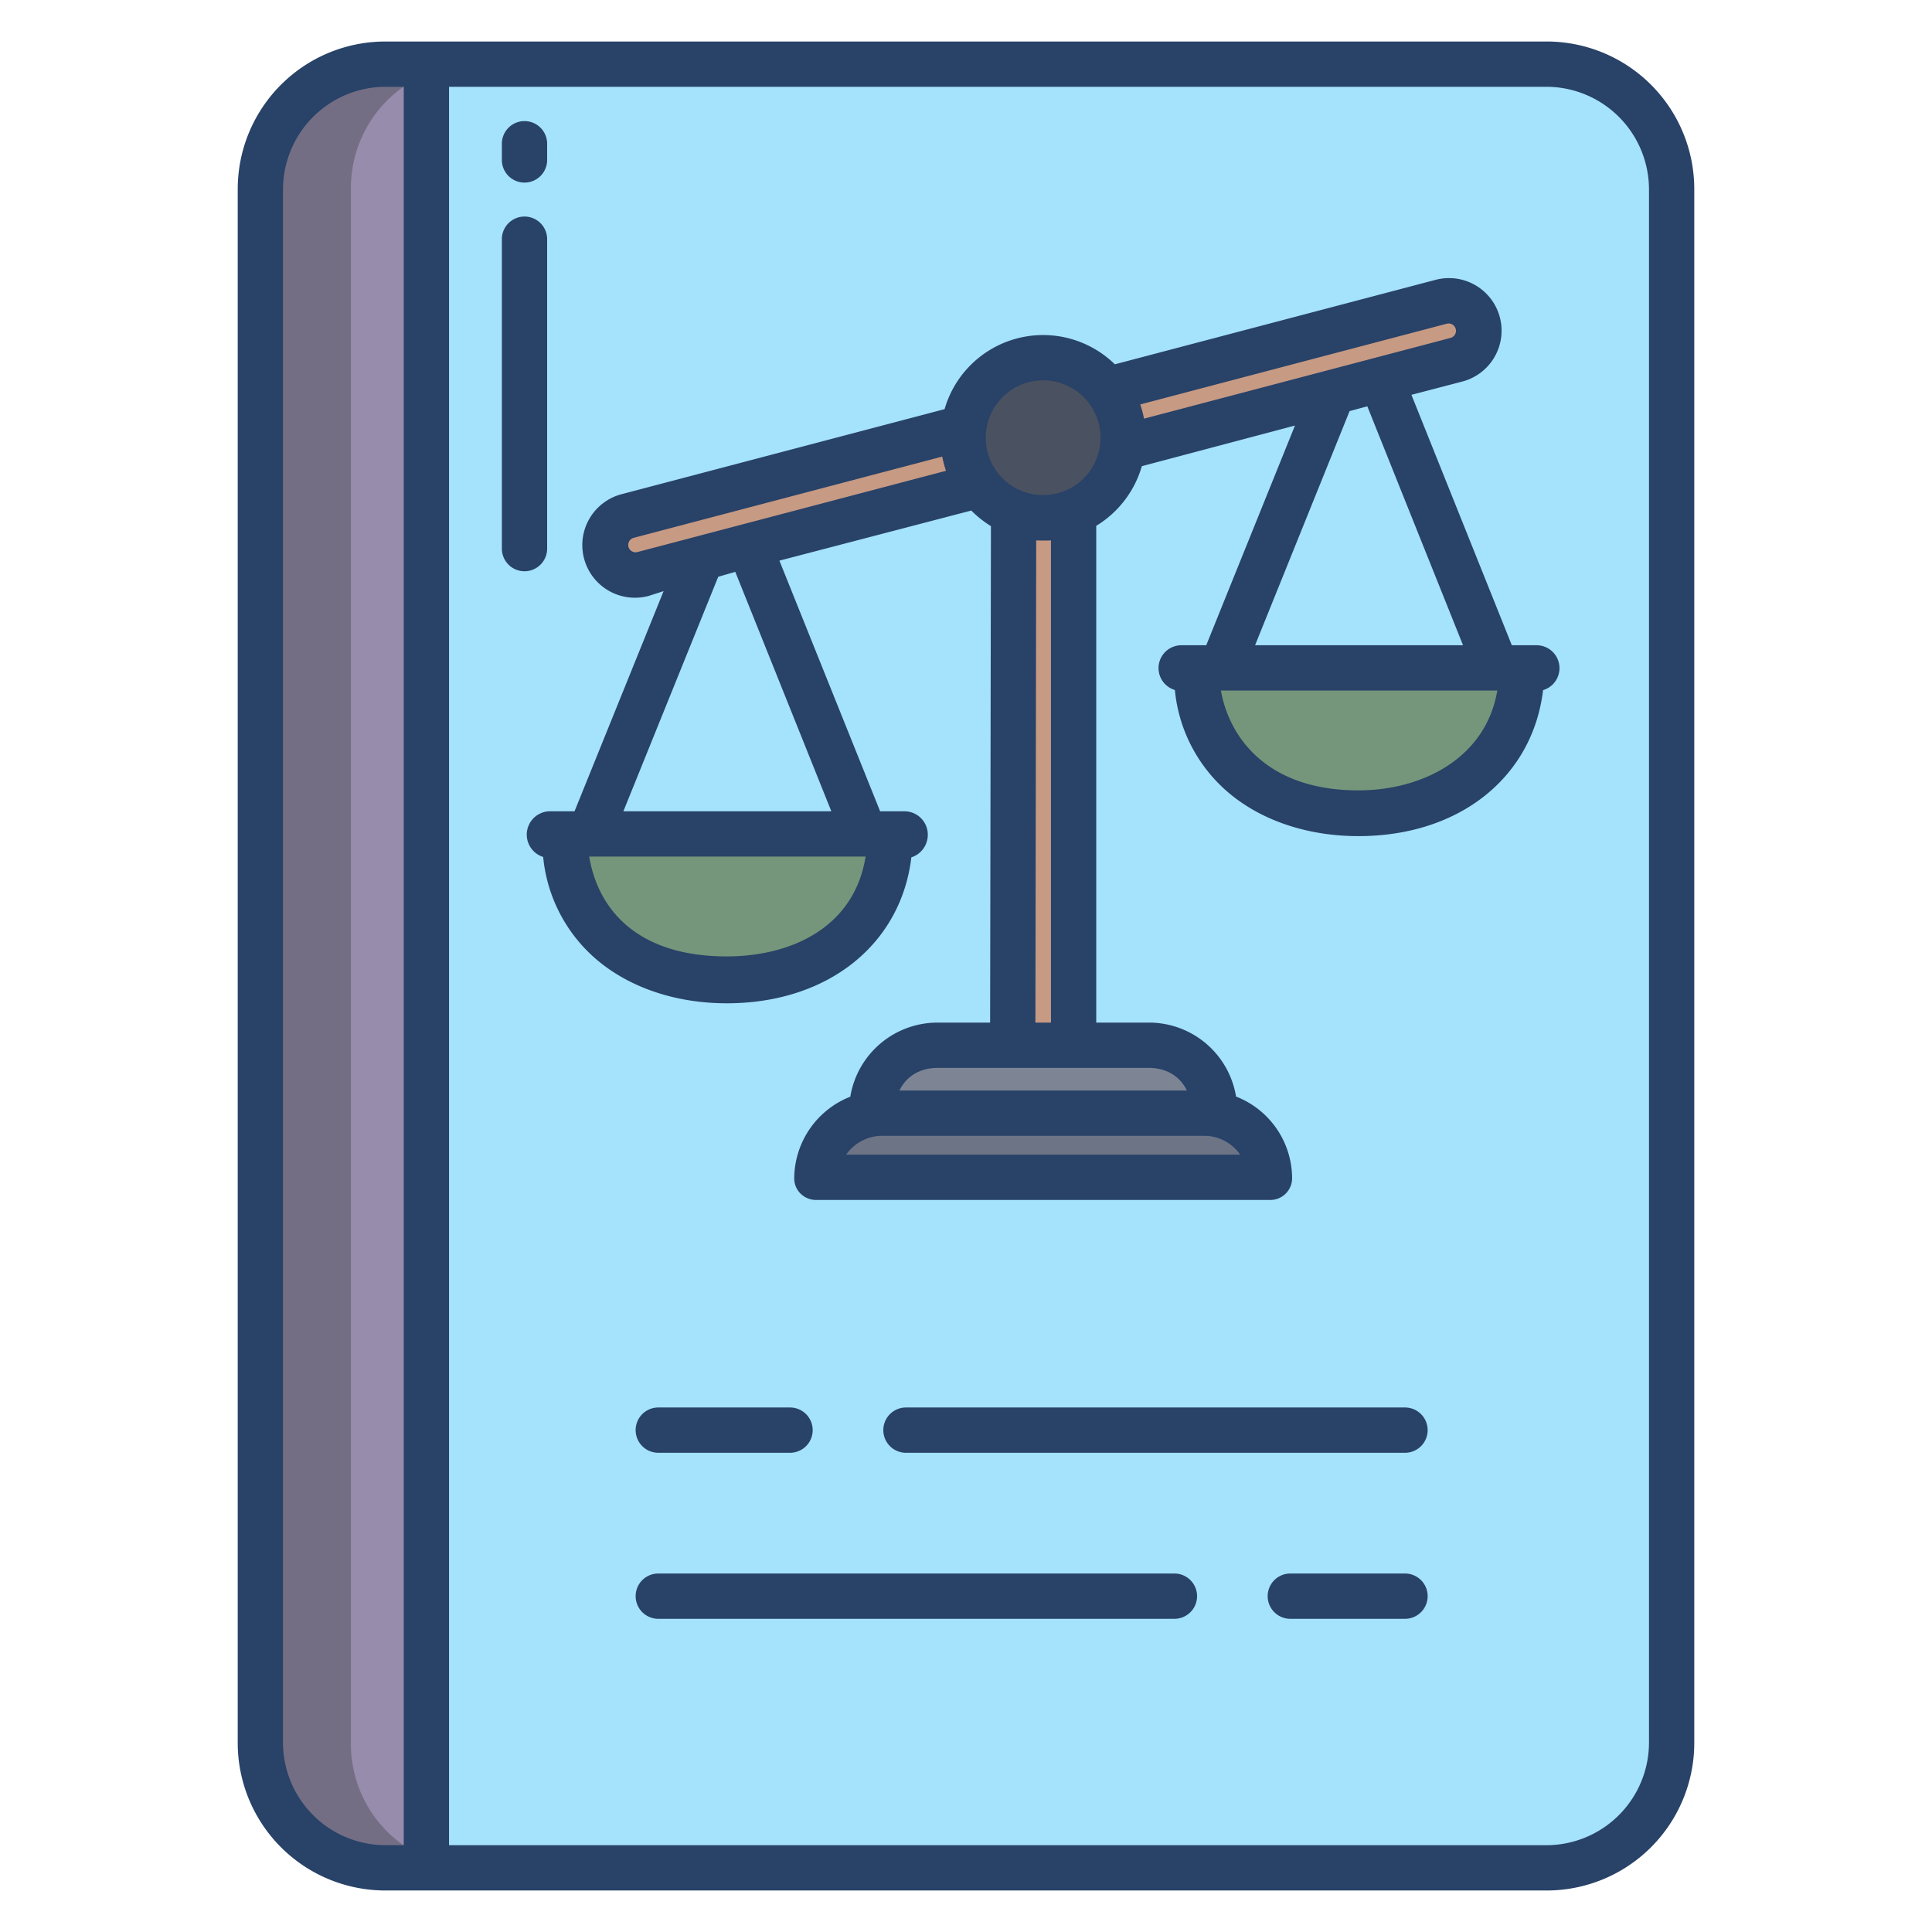 <svg id="Layer_1" height="512" viewBox="0 0 512 512" width="512" xmlns="http://www.w3.org/2000/svg" data-name="Layer 1"><path d="m365.95 100.63 30.64 76.5h-72.87l29.49-73.15 12.74-3.36z" fill="#a5e2fb"/><path d="m198.54 144.95 30.64 76.5h-72.87l29.59-73.42 12.58-3.31z" fill="#a5e2fb"/><path d="m113.27 17v478h-11.06a33.126 33.126 0 0 1 -33.13-33.13v-411.74a33.126 33.126 0 0 1 33.13-33.13z" fill="#978cac"/><path d="m409.79 17h-296.79v478h296.79a33.2 33.2 0 0 0 33.21-33.13v-411.74a33.2 33.2 0 0 0 -33.21-33.13z" fill="#a5e2fb"/><path d="m321.82 295.065a17.08 17.08 0 0 0 -2.87-.065h-85a17.08 17.08 0 0 0 -2.87.065 17.743 17.743 0 0 0 -14.6 16.935h119.94a17.743 17.743 0 0 0 -14.6-16.935z" fill="#6d7486"/><path d="m317.02 177c0 25 19.48 38.46 42.98 38.46s43.28-13.46 43.28-38.46z" fill="#75967a"/><path d="m149.62 221c0 25 19.47 38.46 42.97 38.46s43.29-13.46 43.29-38.46z" fill="#75967a"/><path d="m284.43 133.66-15.76.08-.05.195-.24 145.065h16.13l.01-145.065z" fill="#c79a83"/><path d="m391.62 85.64a7.952 7.952 0 0 0 -9.71-5.66l-215.54 56.76a7.946 7.946 0 0 0 2.02 15.63l217.57-57.02a7.958 7.958 0 0 0 5.66-9.71z" fill="#c79a83"/><path d="m297.49 118.65a21.187 21.187 0 0 1 -13.06 17v.01a21.217 21.217 0 0 1 -29.19-19.66 20.222 20.222 0 0 1 .18-2.71 21.205 21.205 0 0 1 42.07 5.36z" fill="#4a5160"/><path d="m304.38 277h-55.87a17.324 17.324 0 0 0 -17.51 17.2v.75l.06.255a17.18 17.18 0 0 1 2.89-.2h85a17.781 17.781 0 0 1 2.94.2l.11-.255v-.75a17.42 17.42 0 0 0 -17.62-17.2z" fill="#7d8595"/><path d="m93 461.87v-411.74a32.761 32.761 0 0 1 20-30.507v-2.623h-10.79a33.2 33.2 0 0 0 -33.21 33.13v411.74a33.2 33.2 0 0 0 33.21 33.13h10.79v-2.623a32.761 32.761 0 0 1 -20-30.507z" fill="#746e84"/><g fill="#284268"><path d="m372.342 417h-30.392a6 6 0 0 0 0 12h30.392a6 6 0 0 0 0-12z"/><path d="m311.233 417h-136.779a6 6 0 1 0 0 12h136.779a6 6 0 0 0 0-12z"/><path d="m372.342 373h-132.254a6 6 0 1 0 0 12h132.254a6 6 0 0 0 0-12z"/><path d="m174.454 385h34.916a6 6 0 0 0 0-12h-34.916a6 6 0 1 0 0 12z"/><path d="m407.282 171h-6.633l-26.606-66.369 13.442-3.507a13.933 13.933 0 1 0 -7.1-26.946l-84.94 22.368a27.179 27.179 0 0 0 -45.119 11.881l-85.478 22.508a13.948 13.948 0 1 0 7.1 26.976l3.913-1.253-23.602 58.342h-6.644a6.192 6.192 0 0 0 -1.668 12.1 40.837 40.837 0 0 0 14.506 27.489c8.729 7.265 20.853 11.293 34.138 11.293 26.834 0 46.17-15.626 48.931-38.679a6.264 6.264 0 0 0 4.353-5.982 6.188 6.188 0 0 0 -6-6.216h-6.633l-26.692-66.428 50.85-13.277a27.932 27.932 0 0 0 5.209 4.127l-.218 131.573h-13.852a23.432 23.432 0 0 0 -23.2 19.638 23.391 23.391 0 0 0 -14.858 21.65 5.64 5.64 0 0 0 1.748 4.1 5.858 5.858 0 0 0 4.252 1.61h119.939a5.767 5.767 0 0 0 6-5.814 23.308 23.308 0 0 0 -14.856-21.584 23.384 23.384 0 0 0 -23.18-19.6h-13.87v-131.651a27.389 27.389 0 0 0 12.086-15.809l40.58-10.766-23.513 58.226h-6.644a6.054 6.054 0 0 0 -1.668 11.857 40.742 40.742 0 0 0 14.506 27.45c8.729 7.265 20.852 11.274 34.137 11.274 26.834 0 46.171-15.636 48.931-38.69a6.07 6.07 0 0 0 -1.647-11.891zm-214.691 82.459c-23.7 0-34.115-12.459-36.448-26.459h73.25c-3.039 19-19.993 26.459-36.802 26.459zm27.725-38.459h-55.116l25.14-62.154 4.52-1.3zm-51.422-68.692a1.949 1.949 0 0 1 -.992-3.769l81.806-21.539a26.818 26.818 0 0 0 .989 3.769zm150.123 154.692a11.6 11.6 0 0 1 9.647 5h-104.429a11.644 11.644 0 0 1 9.717-5zm-14.608-18h.048c4.364 0 8.162 2 10.077 6h-76.165c1.918-4 5.719-6 10.1-6h55.943zm-30.018-12 .212-127.792c.611.041 1.225.038 1.846.038.7 0 1.385.012 2.068-.04v127.794zm2.058-139.785a15.211 15.211 0 1 1 15.208-15.21 15.226 15.226 0 0 1 -15.208 15.21zm26.729-20.268a26.815 26.815 0 0 0 -1-3.767l81.258-21.4a1.949 1.949 0 0 1 .992 3.769zm54.476-2 4.7-1.269 25.369 63.322h-55.117zm2.346 100.512c-23.7 0-34.114-13.459-36.448-26.459h73.248c-3.039 18-19.989 26.459-36.8 26.459z"/><path d="m409.873 11h-307.746a39.127 39.127 0 0 0 -39.127 39.127v411.746a39.127 39.127 0 0 0 39.127 39.127h307.746a39.127 39.127 0 0 0 39.127-39.127v-411.746a39.127 39.127 0 0 0 -39.127-39.127zm-302.873 478h-4.791a27.228 27.228 0 0 1 -27.209-27.127v-411.746a27.228 27.228 0 0 1 27.209-27.127h4.791zm330-27.127a27.228 27.228 0 0 1 -27.209 27.127h-290.791v-466h290.791a27.228 27.228 0 0 1 27.209 27.127z"/><path d="m139 48.388a6 6 0 0 0 6-6v-4.295a6 6 0 0 0 -12 0v4.295a6 6 0 0 0 6 6z"/><path d="m145 145.388v-82a6 6 0 0 0 -12 0v82a6 6 0 1 0 12 0z"/></g></svg>